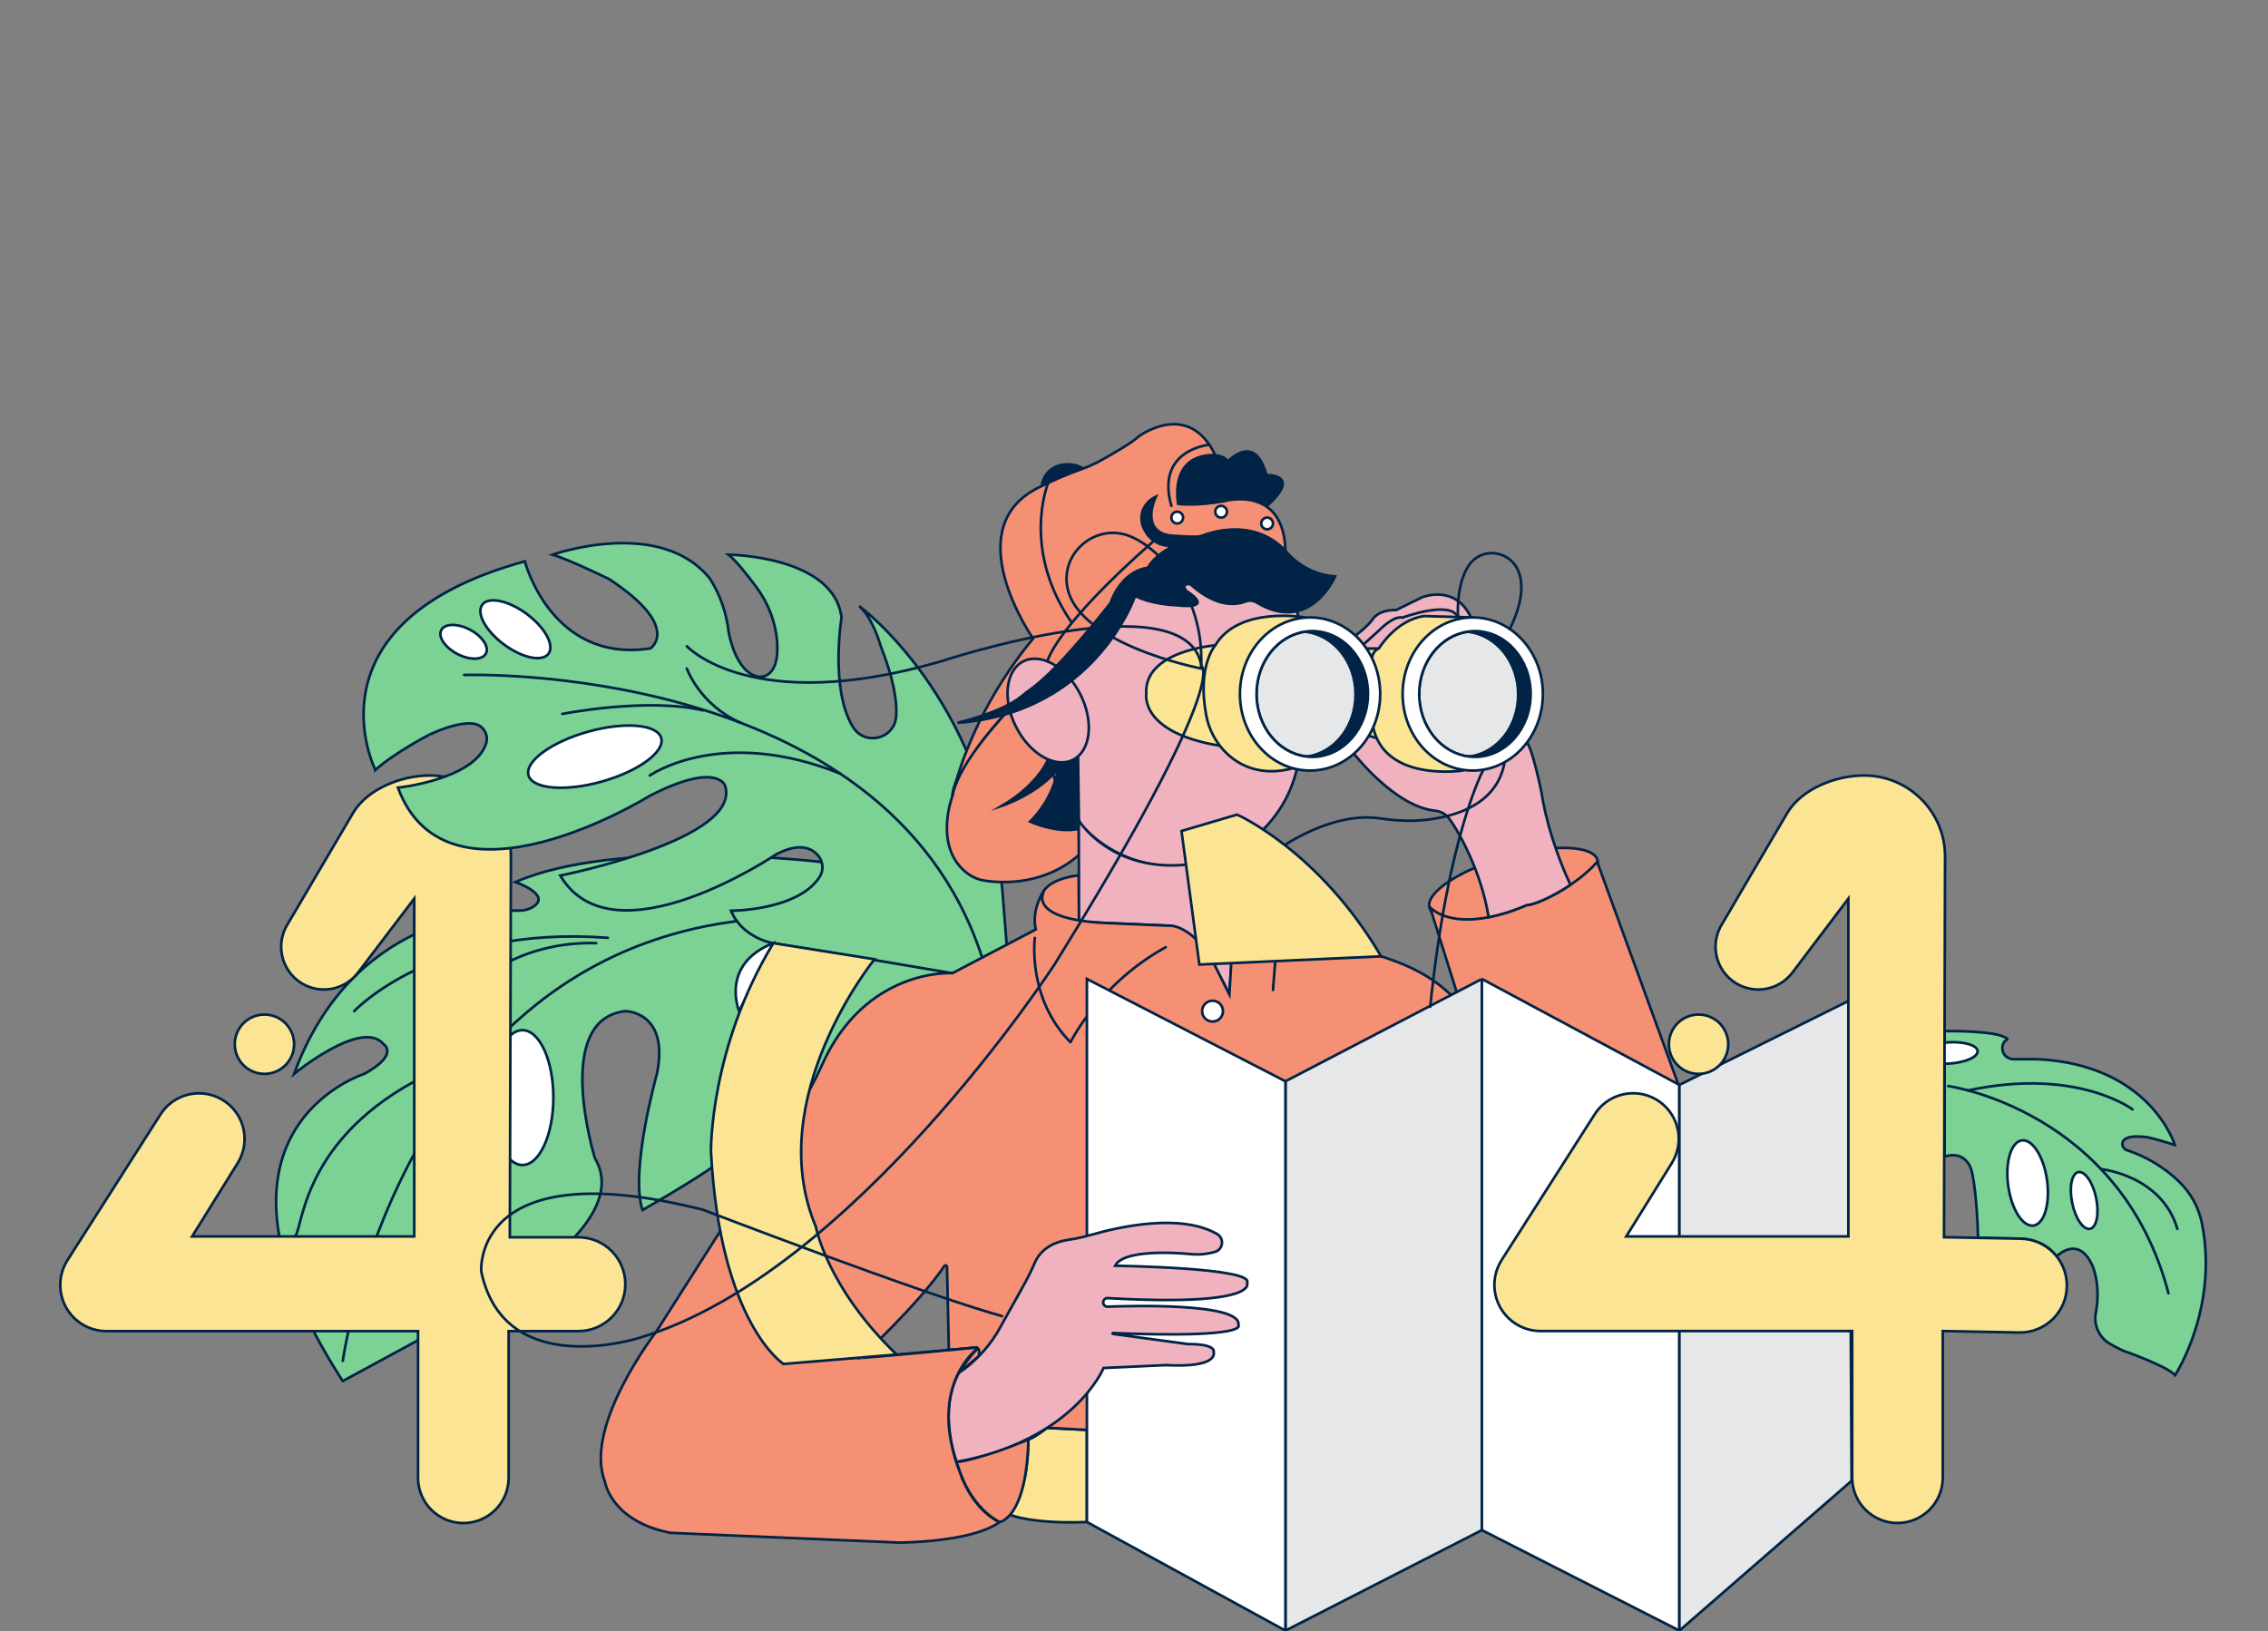 <svg viewBox="0 0 866 623" fill="none" xmlns="http://www.w3.org/2000/svg">
<rect x="0" y="0" width="866" height="623" fill="#808080" stroke="none"/>
<g clip-path="url(#clip0_7_88)">
<path d="M437.912 515.314H361.912V549.314H437.912V515.314Z" fill="#FBE493" stroke="#002346" stroke-miterlimit="10"/>
<path d="M112.302 410.074C112.302 410.074 138.242 388.724 146.482 398.754C146.482 398.754 152.642 402.594 139.132 410.074C139.132 410.074 69.132 431.834 130.872 527.394L172.372 504.874C172.372 504.874 244.122 470.874 227.152 442.274C227.152 442.274 210.742 389.274 238.742 386.124C238.742 386.124 255.742 386.124 250.832 410.074C250.832 410.074 240.392 447.214 245.332 462.074C245.332 462.074 264.132 451.364 273.132 444.914C273.132 444.914 352.422 380.474 357.132 379.814C361.842 379.154 363.722 371.624 363.722 371.624L352.462 340.704L313.702 329.174C313.702 329.174 235.432 319.804 196.822 336.844C196.822 336.844 210.572 341.594 203.752 346.164C202.102 347.234 200.172 347.774 198.212 347.714C186.922 347.524 134.192 350.084 112.302 410.074Z" fill="#7CD194" stroke="#002346" stroke-miterlimit="10"/>
<path d="M130.892 519.674C130.892 519.674 158.672 316.924 350.792 355.114" stroke="#002346" stroke-linecap="round" stroke-linejoin="round"/>
<path d="M135.242 386.124C135.242 386.124 166.132 353.124 232.072 358.124" stroke="#002346" stroke-linecap="round" stroke-linejoin="round"/>
<path d="M180.532 376.634C180.532 376.634 197.242 359.314 227.602 360.154" stroke="#002346" stroke-linecap="round" stroke-linejoin="round"/>
<path d="M199.482 444.874C206.004 444.874 211.292 433.349 211.292 419.134C211.292 404.918 206.004 393.394 199.482 393.394C192.959 393.394 187.672 404.918 187.672 419.134C187.672 433.349 192.959 444.874 199.482 444.874Z" fill="white" stroke="#002346" stroke-miterlimit="10"/>
<path d="M100.972 410.084C107.229 410.084 112.302 405.011 112.302 398.754C112.302 392.496 107.229 387.424 100.972 387.424C94.714 387.424 89.642 392.496 89.642 398.754C89.642 405.011 94.714 410.084 100.972 410.084Z" fill="#FBE493" stroke="#002346" stroke-miterlimit="10"/>
<path d="M112.302 472.184C115.732 472.184 113.302 437.544 158.172 413.004" stroke="#002346" stroke-linecap="round" stroke-linejoin="round"/>
<path d="M158.172 343.154V472.154H73.352L90.772 444.114C95.572 436.374 93.602 426.254 86.262 420.874C78.512 415.184 67.612 416.864 61.922 424.614C61.692 424.934 61.472 425.254 61.262 425.584L25.772 481.214C20.532 489.414 22.942 500.314 31.142 505.544C33.972 507.354 37.262 508.314 40.622 508.314H159.622V564.314C159.622 573.864 167.372 581.614 176.922 581.614C186.472 581.614 194.212 573.884 194.222 564.334V508.314H220.792C230.682 508.354 238.732 500.364 238.772 490.474C238.772 490.444 238.772 490.424 238.772 490.394C238.772 480.504 230.752 472.484 220.862 472.474H194.672L195.082 327.084C195.082 309.994 181.242 296.144 164.152 296.134H164.132C153.412 296.134 140.592 301.084 134.952 310.194L109.902 352.784C105.072 360.404 107.332 370.504 114.952 375.334C115.062 375.404 115.182 375.474 115.292 375.544C122.382 379.794 131.532 378.074 136.602 371.544L158.172 343.154Z" fill="#FBE493" stroke="#002346" stroke-miterlimit="10"/>
<path d="M143.322 294.004C143.322 294.004 115.012 237.854 200.402 214.354C200.402 214.354 210.482 253.484 248.402 247.584C248.402 247.584 260.402 239.434 232.572 221.134C232.572 221.134 217.222 213.604 210.982 211.824C210.982 211.824 252.252 197.214 271.192 221.134C274.982 227.204 277.372 234.034 278.192 241.134C278.192 241.134 280.682 257.284 290.002 258.474C290.002 258.474 297.632 259.354 296.762 245.574C296.262 237.714 293.332 230.204 288.602 223.904C285.112 219.254 280.762 213.794 278.172 211.814C278.172 211.814 318.412 212.184 321.322 235.814C321.322 235.814 316.862 263.224 325.662 277.574C330.242 285.054 341.572 282.244 342.192 273.494C342.602 267.824 341.242 259.304 336.222 246.514C336.222 246.514 333.342 235.994 328.062 231.444C328.062 231.444 375.412 265.964 382.682 339.254L384.682 364.574L363.742 371.664C363.742 371.664 315.912 363.504 295.352 360.224C295.352 360.224 283.462 358.334 279.142 347.784C279.142 347.784 304.142 347.784 312.732 335.224C314.472 332.814 314.472 329.554 312.732 327.144C310.482 324.144 305.822 321.374 296.452 326.194C296.452 326.194 234.092 368.424 213.942 334.354C213.942 334.354 283.942 320.444 276.782 299.814C276.782 299.814 273.422 290.814 248.002 303.954C248.002 303.954 170.882 351.864 151.942 300.794C151.942 300.794 180.942 297.714 185.542 284.104C186.622 281.054 185.032 277.704 181.982 276.624C181.542 276.464 181.072 276.364 180.602 276.314C177.412 275.984 172.442 276.744 164.712 280.194C164.612 280.134 150.832 287.304 143.322 294.014V294.004Z" fill="#7CD194" stroke="#002346" stroke-miterlimit="10"/>
<path d="M209.429 249.641C211.818 246.414 208.094 239.608 201.111 234.439C194.129 229.27 186.532 227.696 184.143 230.923C181.754 234.15 185.478 240.957 192.461 246.125C199.443 251.294 207.04 252.868 209.429 249.641Z" fill="white" stroke="#002346" stroke-miterlimit="10"/>
<path d="M185.54 249.569C186.883 247.018 184.156 242.942 179.45 240.465C174.744 237.987 169.84 238.047 168.497 240.598C167.154 243.15 169.881 247.226 174.587 249.703C179.294 252.18 184.198 252.12 185.54 249.569Z" fill="white" stroke="#002346" stroke-miterlimit="10"/>
<path d="M229.808 298.454C243.802 294.523 253.951 287.078 252.475 281.825C250.999 276.572 238.458 275.5 224.464 279.431C210.469 283.362 200.321 290.807 201.797 296.06C203.272 301.314 215.813 302.386 229.808 298.454Z" fill="white" stroke="#002346" stroke-miterlimit="10"/>
<path d="M363.682 303.934C363.682 303.934 356.032 323.934 369.772 333.794C371.692 335.144 373.902 336.004 376.222 336.324C382.922 337.324 398.942 338.014 412.042 326.394L411.662 288.794C411.662 288.794 403.292 297.544 390.092 281.074C390.092 281.074 386.042 273.844 385.482 270.734C385.452 270.734 363.682 293.724 363.682 303.934Z" fill="#F69074" stroke="#002346" stroke-miterlimit="10"/>
<path d="M282.222 386.124C282.222 386.124 274.752 368.274 295.292 360.124L282.222 386.124Z" fill="white" stroke="#002346" stroke-miterlimit="10"/>
<path d="M785.282 479.774C785.282 479.774 793.832 471.024 799.172 483.834C799.172 483.834 802.222 491.044 800.252 501.314C799.372 505.894 801.422 510.554 805.382 513.004C806.862 513.914 808.682 514.884 810.932 515.884C810.932 515.884 827.312 521.584 830.522 525.144C830.522 525.144 847.142 499.754 840.842 467.494C839.662 461.304 836.602 455.624 832.062 451.244C826.432 445.804 819.652 441.704 812.222 439.244C811.062 438.904 810.312 437.794 810.412 436.594C810.632 434.984 812.502 433.264 820.192 434.304C820.192 434.304 824.662 435.364 830.422 437.224C830.422 437.224 821.162 406.534 777.912 404.474H768.922C767.302 404.474 765.742 403.624 765.012 402.174C764.282 400.724 764.462 398.954 765.402 397.714C765.672 397.374 766.742 396.994 766.402 396.654C762.692 393.354 742.522 393.764 742.522 393.764V441.684C742.522 441.684 748.662 439.184 751.922 444.834C752.382 445.654 752.722 446.544 752.922 447.464C753.562 450.174 754.832 457.314 755.302 472.694L771.302 473.004C771.302 473.004 780.162 472.794 785.282 479.774Z" fill="#7CD194" stroke="#002346" stroke-miterlimit="10"/>
<path d="M776.442 468.009C780.541 467.448 782.867 459.715 781.639 450.735C780.411 441.756 776.092 434.931 771.994 435.492C767.895 436.053 765.569 443.786 766.797 452.766C768.026 461.745 772.344 468.57 776.442 468.009Z" fill="white" stroke="#002346" stroke-miterlimit="10"/>
<path d="M798.048 469.247C800.574 468.723 801.617 463.455 800.378 457.479C799.14 451.503 796.088 447.083 793.563 447.607C791.037 448.13 789.994 453.399 791.233 459.375C792.471 465.35 795.523 469.77 798.048 469.247Z" fill="white" stroke="#002346" stroke-miterlimit="10"/>
<path d="M744.362 406.142C750.453 405.749 755.273 403.617 755.128 401.379C754.984 399.142 749.93 397.646 743.84 398.039C737.75 398.432 732.93 400.564 733.074 402.802C733.218 405.039 738.272 406.535 744.362 406.142Z" fill="white" stroke="#002346" stroke-miterlimit="10"/>
<path d="M385.692 578.454C385.692 578.454 393.822 582.034 415.022 581.214V546.034L399.772 545.264C399.772 545.264 395.312 548.894 392.612 549.764C392.642 549.764 393.192 568.304 385.692 578.454Z" fill="#FBE493" stroke="#002346" stroke-miterlimit="10"/>
<path d="M519.122 246.684L529.012 247.274L530.012 284.744L520.342 283.994C520.342 283.994 529.772 256.184 519.122 246.684Z" fill="#FBE493" stroke="#002346" stroke-miterlimit="10"/>
<path d="M516.632 243.474C516.632 243.474 522.122 239.354 524.042 236.604C524.042 236.604 525.962 232.844 533.102 232.944L542.992 228.094C542.992 228.094 555.622 222.874 561.662 235.784L543.772 235.264C536.892 237.524 530.852 241.814 526.472 247.584H521.262C521.262 247.584 520.472 245.664 516.632 243.474Z" fill="#F1B2C0" stroke="#002346" stroke-miterlimit="10"/>
<path d="M520.372 246.324L527.002 240.324C527.002 240.324 532.002 235.094 535.572 235.834C535.572 235.834 553.952 229.014 556.722 235.734L527.672 247.634H521.302L520.372 246.324Z" fill="#F1B2C0" stroke="#002346" stroke-miterlimit="10"/>
<path d="M580.839 347.883C598.565 342.86 611.624 334.162 610.007 328.455C608.39 322.749 592.709 322.194 574.983 327.217C557.257 332.239 544.197 340.938 545.814 346.644C547.431 352.351 563.112 352.906 580.839 347.883Z" fill="#F69074" stroke="#002346" stroke-miterlimit="10"/>
<path d="M412.012 352.014C412.012 352.014 393.842 349.924 398.682 340.014C398.682 340.014 401.162 335.534 411.902 334.264L412.012 352.014Z" fill="#F69074" stroke="#002346" stroke-miterlimit="10"/>
<path d="M467.582 336.814C467.582 336.814 471.752 336.814 474.382 338.574L470.072 350.574L467.582 336.814Z" fill="#F69074" stroke="#002346" stroke-miterlimit="10"/>
<path d="M496.412 243.814C496.412 217.304 474.921 195.814 448.412 195.814C421.902 195.814 400.412 217.304 400.412 243.814V282.814C400.412 309.323 421.902 330.814 448.412 330.814C474.921 330.814 496.412 309.323 496.412 282.814V243.814Z" fill="#F1B2C0" stroke="#002346" stroke-miterlimit="10"/>
<path d="M400.232 289.934C400.232 289.934 396.632 299.464 382.632 307.704C382.632 307.704 396.632 303.034 404.052 293.424C402.632 301.134 398.902 308.214 393.342 313.744C393.342 313.744 403.502 318.414 412.012 316.494L411.632 288.774C411.632 288.774 407.242 293.124 400.232 289.934Z" fill="#002346" stroke="#002346" stroke-miterlimit="10"/>
<path d="M464.042 173.854C464.042 173.854 467.642 174.094 468.862 176.234C468.862 176.234 476.212 168.124 481.112 175.514C482.242 177.334 483.062 179.334 483.542 181.424C483.542 181.424 497.602 180.864 483.542 193.374C483.542 193.374 479.602 190.054 470.542 190.784C470.542 190.784 459.542 193.274 449.822 192.394C449.832 192.394 445.902 172.404 464.042 173.854Z" fill="#002346" stroke="#002346" stroke-miterlimit="10"/>
<path d="M397.832 185.584C397.832 185.584 397.832 182.414 400.782 179.764C403.022 177.754 406.102 177.024 409.092 177.404C410.562 177.594 412.202 178.024 413.672 178.924L408.012 185.584H397.822H397.832Z" fill="#002346" stroke="#002346" stroke-miterlimit="10"/>
<path d="M412.012 352.014L411.902 313.314C411.902 313.314 427.902 339.314 466.902 327.314L470.872 354.934C470.872 354.934 470.072 372.014 469.412 379.784C469.412 379.784 457.632 353.514 445.742 353.474L412.012 352.014Z" fill="#F1B2C0" stroke="#002346" stroke-miterlimit="10"/>
<path d="M640.912 414.314L532.842 565.484L418.342 546.204L363.162 543.324C363.152 543.194 363.152 543.064 363.142 542.934C363.142 542.934 360.362 526.264 373.142 515.134C373.372 514.934 373.222 514.564 372.912 514.584L362.302 515.524L361.602 483.754C361.582 483.204 360.882 482.994 360.582 483.444C350.932 497.834 328.562 518.504 328.562 518.504L362.302 515.524L362.912 543.314H363.162C364.522 574.694 381.682 581.234 381.682 581.234C370.972 589.064 343.372 589.064 343.372 589.064L256.052 585.354C232.992 580.824 230.932 565.584 230.932 565.584C222.692 544.584 250.702 508.334 250.702 508.334L305.392 422.394C308.512 417.544 311.262 412.474 313.622 407.214C330.312 369.344 363.692 371.614 363.692 371.614L395.482 354.934C393.822 347.184 398.182 340.754 398.652 340.094C398.102 340.994 392.302 351.624 424.812 352.574L445.752 353.474C445.752 353.474 454.162 352.094 463.022 366.974L469.422 379.784L470.882 354.934L470.082 350.544L474.392 338.544C474.392 338.544 484.792 336.254 487.532 359.594C487.532 359.594 539.432 358.494 558.102 384.854L546.072 346.594C546.072 346.594 546.112 346.514 546.142 346.544C547.042 347.504 553.162 353.234 568.402 350.264C572.582 349.454 577.452 347.984 583.092 345.584C585.512 345.584 592.682 342.594 599.652 337.884C603.352 335.384 607.002 332.404 609.862 329.114L640.912 414.314Z" fill="#F69074"/>
<path d="M362.302 515.524L372.912 514.584C373.222 514.564 373.372 514.934 373.142 515.134C360.362 526.264 363.142 542.934 363.142 542.934C363.152 543.064 363.152 543.194 363.162 543.324L418.342 546.204L532.842 565.484L640.912 414.314L609.862 329.114C607.002 332.404 603.352 335.384 599.652 337.884C592.682 342.594 585.512 345.584 583.092 345.584C577.452 347.984 572.582 349.454 568.402 350.264C553.162 353.234 547.042 347.504 546.142 346.544C546.112 346.514 546.072 346.594 546.072 346.594L558.102 384.854C539.432 358.494 487.532 359.594 487.532 359.594C484.792 336.254 474.392 338.544 474.392 338.544L470.082 350.544L470.882 354.934L469.422 379.784L463.022 366.974C454.162 352.094 445.752 353.474 445.752 353.474L424.812 352.574C392.302 351.624 398.102 340.994 398.652 340.094C398.182 340.754 393.822 347.184 395.482 354.934L363.692 371.614C363.692 371.614 330.312 369.344 313.622 407.214C311.262 412.474 308.512 417.544 305.392 422.394L250.702 508.334C250.702 508.334 222.692 544.584 230.932 565.584C230.932 565.584 232.992 580.824 256.052 585.354L343.372 589.064C343.372 589.064 370.972 589.064 381.682 581.234C381.682 581.234 364.522 574.694 363.162 543.314H362.912L362.302 515.524ZM362.302 515.524L361.602 483.754C361.582 483.204 360.882 482.994 360.582 483.444C350.932 497.834 328.562 518.504 328.562 518.504L362.302 515.524Z" stroke="#002346" stroke-miterlimit="10"/>
<path d="M373.142 515.133C360.362 526.264 363.142 542.934 363.142 542.934C363.152 543.064 363.152 543.194 363.162 543.324H362.912L362.302 515.524L372.912 514.584C373.222 514.564 373.372 514.933 373.142 515.133Z" fill="#F69074" stroke="#002346" stroke-miterlimit="10"/>
<path d="M381.672 581.214C381.672 581.214 391.912 580.044 392.672 549.764C392.672 549.764 371.942 557.974 365.342 558.244C365.312 558.244 368.872 574.354 381.672 581.214Z" fill="#F69074" stroke="#002346" stroke-miterlimit="10"/>
<path d="M373.842 515.544V517.784L366.112 524.284C366.112 524.284 370.032 518.104 373.042 515.194C373.342 514.904 373.842 515.124 373.842 515.544Z" fill="#F69074" stroke="#002346" stroke-miterlimit="10"/>
<path d="M599.652 337.884C592.682 342.594 585.512 345.584 583.092 345.584C577.452 347.984 572.582 349.454 568.402 350.264C565.782 333.484 557.292 317.854 553.282 312.514C551.992 310.804 550.022 309.794 547.892 309.574C532.352 307.944 516.642 287.404 516.642 287.404C520.212 285.754 522.162 280.814 522.162 280.814L559.782 292.074L582.782 283.284C585.012 284.934 588.582 302.544 588.582 302.544C590.122 313.234 594.602 327.254 599.652 337.884Z" fill="#F1B2C0" stroke="#002346" stroke-miterlimit="10"/>
<path d="M395.132 358.154C395.132 358.154 392.072 381.144 408.732 397.984C408.732 397.984 419.752 375.634 445.082 361.724" stroke="#002346" stroke-linecap="round" stroke-linejoin="round"/>
<path d="M462.992 390.104C465.19 390.104 466.972 388.322 466.972 386.124C466.972 383.925 465.19 382.144 462.992 382.144C460.794 382.144 459.012 383.925 459.012 386.124C459.012 388.322 460.794 390.104 462.992 390.104Z" fill="white" stroke="#002346" stroke-miterlimit="10"/>
<path d="M565.142 374.194L490.832 412.904V622.674L565.852 584.294V374.624C565.852 374.264 565.472 374.024 565.142 374.194Z" fill="#E6E7E8" stroke="#002346" stroke-miterlimit="10"/>
<path d="M641.252 622.684L565.842 584.303V374.164C565.842 374.014 566.002 373.924 566.132 373.994L641.252 414.284V622.684Z" fill="white" stroke="#002346" stroke-miterlimit="10"/>
<path d="M641.252 414.284L706.002 382.144L707.002 565.484L641.252 622.684V414.284Z" fill="#E6E7E8" stroke="#002346" stroke-miterlimit="10"/>
<path d="M705.772 343.154V472.154H620.952L638.392 444.084C643.192 436.344 641.222 426.224 633.882 420.844C626.132 415.154 615.232 416.834 609.542 424.584C609.312 424.904 609.092 425.224 608.882 425.554L573.372 481.184C568.132 489.384 570.542 500.284 578.742 505.514C581.572 507.324 584.862 508.284 588.222 508.284H707.222V564.284C707.222 573.834 714.972 581.584 724.522 581.584C734.072 581.584 741.822 573.834 741.822 564.284V508.284L771.242 508.844C781.132 508.874 789.172 500.874 789.202 490.984C789.202 490.964 789.202 490.954 789.202 490.934C789.202 481.034 781.182 473.014 771.282 473.014L742.282 472.444L742.692 327.054C742.682 309.984 728.842 296.144 711.772 296.134C701.052 296.134 688.232 301.084 682.592 310.194L657.592 352.784C652.762 360.404 655.022 370.504 662.642 375.334C662.752 375.404 662.872 375.474 662.982 375.544C670.072 379.794 679.222 378.074 684.292 371.544L705.772 343.154Z" fill="#FBE493" stroke="#002346" stroke-miterlimit="10"/>
<path d="M648.572 410.084C654.829 410.084 659.902 405.011 659.902 398.754C659.902 392.496 654.829 387.424 648.572 387.424C642.314 387.424 637.242 392.496 637.242 398.754C637.242 405.011 642.314 410.084 648.572 410.084Z" fill="#FBE493" stroke="#002346" stroke-miterlimit="10"/>
<path d="M558.422 294.254C558.422 294.254 528.292 298.884 524.182 277.074C527.622 269.234 527.562 260.294 524.002 252.504C523.562 250.474 524.612 248.414 526.512 247.584C526.512 247.584 533.102 236.664 543.812 235.264L562.342 235.784L558.422 294.254Z" fill="#FBE493" stroke="#002346" stroke-miterlimit="10"/>
<path d="M464.022 246.444C464.022 246.444 436.582 248.504 437.682 265.014C437.682 265.014 435.182 279.754 465.682 284.744L464.022 246.444Z" fill="#FBE493" stroke="#002346" stroke-miterlimit="10"/>
<path d="M394.472 243.834C394.472 243.834 364.302 200.674 397.832 185.584C402.682 183.164 407.682 181.034 412.792 179.224C415.482 178.274 418.072 177.094 420.562 175.704C425.292 173.074 432.512 168.894 434.702 166.724C434.702 166.724 453.792 152.304 464.042 173.854C464.042 173.854 447.162 171.854 449.832 192.394C449.832 192.394 456.012 193.394 467.342 191.394C467.342 191.394 490.202 184.804 490.822 210.344C490.822 210.344 478.872 197.164 458.692 204.784C458.692 204.784 443.042 208.624 438.372 216.864C438.372 216.864 428.762 217.684 424.092 230.324C424.092 230.324 400.202 260.804 391.692 264.324C391.692 264.324 366.692 288.214 363.692 303.874C363.682 303.934 369.252 274.404 394.472 243.834Z" fill="#F69074" stroke="#002346" stroke-miterlimit="10"/>
<path d="M449.642 207.994C444.872 209.364 439.792 207.264 437.382 202.934C435.892 200.664 435.482 197.854 436.242 195.254C437.092 192.764 438.942 190.744 441.352 189.674C441.352 189.674 435.692 201.044 444.772 204.064C445.652 204.334 446.552 204.504 447.472 204.554C450.272 204.764 457.322 205.224 458.692 204.744C455.562 205.474 452.522 206.564 449.642 207.994Z" fill="#002346" stroke="#002346" stroke-miterlimit="10"/>
<path d="M449.512 199.894C450.749 199.894 451.752 198.891 451.752 197.654C451.752 196.416 450.749 195.414 449.512 195.414C448.275 195.414 447.272 196.416 447.272 197.654C447.272 198.891 448.275 199.894 449.512 199.894Z" fill="white" stroke="#002346" stroke-miterlimit="10"/>
<path d="M466.262 197.654C467.499 197.654 468.502 196.651 468.502 195.414C468.502 194.176 467.499 193.174 466.262 193.174C465.025 193.174 464.022 194.176 464.022 195.414C464.022 196.651 465.025 197.654 466.262 197.654Z" fill="white" stroke="#002346" stroke-miterlimit="10"/>
<path d="M483.832 202.134C485.069 202.134 486.072 201.131 486.072 199.894C486.072 198.656 485.069 197.654 483.832 197.654C482.595 197.654 481.592 198.656 481.592 199.894C481.592 201.131 482.595 202.134 483.832 202.134Z" fill="white" stroke="#002346" stroke-miterlimit="10"/>
<path d="M409.715 290.129C416.499 286.705 417.752 275.516 412.514 265.137C407.276 254.759 397.53 249.121 390.746 252.545C383.961 255.969 382.708 267.158 387.946 277.537C393.184 287.916 402.93 293.553 409.715 290.129Z" fill="#F1B2C0" stroke="#002346" stroke-miterlimit="10"/>
<path d="M415.022 373.834V581.214L490.822 622.684V412.914L415.022 373.834Z" fill="white" stroke="#002346" stroke-miterlimit="10"/>
<path d="M366.112 524.284C372.972 519.624 378.582 513.334 382.422 505.984L390.232 491.964C391.992 488.804 393.682 485.604 395.082 482.274C396.282 479.424 399.532 474.654 408.062 473.424C410.982 473.004 413.852 472.344 416.692 471.534C427.042 468.544 450.702 463.134 464.762 471.254C466.542 472.304 467.132 474.594 466.092 476.374C465.662 477.104 464.992 477.674 464.192 477.974C461.332 478.844 458.332 479.184 455.352 478.974C455.352 478.974 429.452 476.054 425.802 483.354C425.802 483.354 479.432 484.084 476.152 489.914C476.152 489.914 481.262 499.044 422.942 495.704C422.042 495.664 421.272 496.364 421.232 497.274C421.232 497.334 421.232 497.394 421.232 497.444C421.292 498.324 422.042 499.004 422.922 498.974C431.732 498.644 474.192 497.464 472.872 505.974C472.872 505.974 477.772 511.164 424.952 509.044C424.862 509.064 424.802 509.154 424.832 509.254C424.852 509.314 424.892 509.364 424.952 509.374L453.572 513.264C453.572 513.264 464.152 512.974 463.422 516.404C463.422 516.404 465.612 522.404 445.182 521.294L421.382 522.394C421.382 522.394 410.222 549.934 365.312 558.244C365.312 558.244 357.902 539.314 366.112 524.284Z" fill="#F1B2C0" stroke="#002346" stroke-miterlimit="10"/>
<path d="M498.242 235.784C498.242 235.784 473.022 231.254 464.022 246.444C464.022 246.444 457.122 254.084 460.502 272.754C461.512 278.694 464.482 284.124 468.922 288.184C473.922 292.684 481.922 296.434 493.462 293.424L498.242 235.784Z" fill="#FBE493" stroke="#002346" stroke-miterlimit="10"/>
<path d="M522.342 265.014C522.342 278.284 512.812 289.014 501.052 289.014C500.262 289.014 499.472 288.964 498.682 288.864C488.042 287.534 479.782 277.354 479.782 264.994C479.782 252.634 488.042 242.464 498.682 241.134C499.472 241.024 500.262 240.974 501.052 240.984C512.772 241.004 522.342 251.754 522.342 265.014Z" fill="#E6E7E8" stroke="#002346" stroke-miterlimit="10"/>
<path d="M498.682 241.284C509.322 242.614 517.582 252.794 517.582 265.144C517.582 277.494 509.662 287.224 499.362 288.894C499.922 288.944 500.482 288.974 501.052 288.974C512.812 288.974 522.342 278.224 522.342 264.974C522.342 251.724 512.812 240.974 501.052 240.974C500.262 240.974 499.472 241.024 498.682 241.124" fill="#002346"/>
<path d="M498.682 241.284C509.322 242.614 517.582 252.794 517.582 265.144C517.582 277.494 509.662 287.224 499.362 288.894C499.922 288.944 500.482 288.974 501.052 288.974C512.812 288.974 522.342 278.224 522.342 264.974C522.342 251.724 512.812 240.974 501.052 240.974C500.262 240.974 499.472 241.024 498.682 241.124" stroke="#002346" stroke-miterlimit="10"/>
<path d="M500.232 235.784C485.442 235.784 473.452 248.874 473.452 265.014C473.452 281.154 485.452 294.254 500.232 294.254C515.012 294.254 527.002 281.164 527.002 265.014C527.002 248.864 515.022 235.784 500.232 235.784ZM501.052 289.034C500.262 289.034 499.472 288.984 498.682 288.874C488.042 287.554 479.782 277.374 479.782 265.014C479.782 252.654 488.042 242.474 498.682 241.154C499.472 241.044 500.262 240.994 501.052 240.994C512.812 240.994 522.342 251.754 522.342 264.994C522.342 278.234 512.772 289.034 501.052 289.034Z" fill="white" stroke="#002346" stroke-miterlimit="10"/>
<path d="M433.432 227.544C433.432 227.544 418.332 272.304 365.602 276.004C365.602 276.004 382.522 272.134 390.052 265.904C391.222 264.904 392.402 264.004 393.642 263.124C397.362 260.474 406.712 252.524 424.092 230.294C424.092 230.294 427.662 218.204 438.372 216.834C438.372 216.834 441.672 208.834 458.692 204.754C458.692 204.754 477.452 196.244 490.822 210.314C495.542 216.024 502.382 219.564 509.772 220.134C509.772 220.134 500.272 242.474 479.772 230.034C478.482 229.284 476.922 229.174 475.542 229.724C472.122 231.034 464.752 232.104 455.042 223.544C454.432 222.984 453.532 222.854 452.792 223.224C452.172 223.564 451.792 224.224 452.922 225.624C452.922 225.624 465.032 232.884 448.922 231.114C448.882 231.114 439.772 230.844 433.432 227.544Z" fill="#002346" stroke="#002346" stroke-miterlimit="10"/>
<path d="M584.462 265.014C584.462 278.284 574.922 289.014 563.172 289.014C562.372 289.034 561.572 289.014 560.772 288.934C550.142 287.604 541.872 277.424 541.872 265.064C541.872 252.704 550.142 242.534 560.772 241.204C561.562 241.094 562.352 241.044 563.152 241.054C574.922 241.004 584.462 251.754 584.462 265.014Z" fill="#E6E7E8" stroke="#002346" stroke-miterlimit="10"/>
<path d="M560.772 241.284C571.412 242.614 579.682 252.794 579.682 265.144C579.682 277.494 571.762 287.224 561.452 288.894C562.012 288.944 562.582 288.974 563.152 288.974C574.902 288.974 584.442 278.224 584.442 264.974C584.442 251.724 574.902 240.974 563.152 240.974C562.352 240.974 561.562 241.024 560.772 241.124" fill="#002346"/>
<path d="M560.772 241.284C571.412 242.614 579.682 252.794 579.682 265.144C579.682 277.494 571.762 287.224 561.452 288.894C562.012 288.944 562.582 288.974 563.152 288.974C574.902 288.974 584.442 278.224 584.442 264.974C584.442 251.724 574.902 240.974 563.152 240.974C562.352 240.974 561.562 241.024 560.772 241.124" stroke="#002346" stroke-miterlimit="10"/>
<path d="M562.342 235.784C547.562 235.784 535.572 248.874 535.572 265.014C535.572 281.154 547.572 294.254 562.342 294.254C577.112 294.254 589.122 281.164 589.122 265.014C589.122 248.864 577.132 235.784 562.342 235.784ZM563.172 289.034C562.372 289.034 561.582 288.984 560.792 288.874C550.162 287.554 541.892 277.374 541.892 265.014C541.892 252.654 550.162 242.474 560.792 241.154C561.582 241.044 562.372 240.994 563.172 240.994C574.922 240.994 584.462 251.754 584.462 264.994C584.462 278.234 574.922 289.034 563.172 289.034Z" fill="white" stroke="#002346" stroke-miterlimit="10"/>
<path d="M295.292 360.154L333.902 366.314C333.902 366.314 290.902 419.314 311.492 468.374C311.492 468.374 315.752 491.684 342.362 517.264L299.182 520.864C299.182 520.864 274.962 505.494 271.472 439.774C271.472 439.774 270.902 400.314 295.292 360.154Z" fill="#FBE493" stroke="#002346" stroke-miterlimit="10"/>
<path d="M399.942 252.504C399.942 252.504 402.582 239.884 440.622 206.504" stroke="#002346" stroke-linecap="round" stroke-linejoin="round"/>
<path d="M461.772 169.844C461.772 169.844 441.142 171.554 447.272 193.184" stroke="#002346" stroke-linecap="round" stroke-linejoin="round"/>
<path d="M400.232 184.394C400.232 184.394 389.872 209.244 408.902 237.314" stroke="#002346" stroke-linecap="round" stroke-linejoin="round"/>
<path d="M177.242 257.744C177.242 257.744 337.902 252.314 374.902 365.314" stroke="#002346" stroke-linecap="round" stroke-linejoin="round"/>
<path d="M214.692 272.634C214.692 272.634 246.982 266.224 268.442 271.274" stroke="#002346" stroke-linecap="round" stroke-linejoin="round"/>
<path d="M262.252 255.294C262.252 255.294 267.182 269.194 282.792 276.004" stroke="#002346" stroke-linecap="round" stroke-linejoin="round"/>
<path d="M248.122 296.134C248.122 296.134 275.252 277.044 320.832 295.434" stroke="#002346" stroke-linecap="round" stroke-linejoin="round"/>
<path d="M328.552 518.504C328.422 518.784 365.382 515.294 372.622 514.614C372.972 514.584 373.162 515.014 372.892 515.244C368.882 518.644 354.242 533.853 367.822 565.493" fill="#F69074"/>
<path d="M328.552 518.504C328.422 518.784 365.382 515.294 372.622 514.614C372.972 514.584 373.162 515.014 372.892 515.244C368.882 518.644 354.242 533.853 367.822 565.493" stroke="#002346" stroke-miterlimit="10"/>
<path d="M487.522 359.594L486.072 378.064" stroke="#002346" stroke-linecap="round" stroke-linejoin="round"/>
<path d="M556.722 235.734C556.722 235.734 555.782 223.224 560.882 215.854C565.892 208.624 576.722 210.154 579.872 218.364C581.592 222.854 581.612 229.754 576.482 240.204" stroke="#002346" stroke-linecap="round" stroke-linejoin="round"/>
<path d="M262.252 246.764C262.252 246.764 286.952 273.694 359.422 252.504C359.422 252.504 453.592 221.394 458.752 254.354C458.752 254.354 470.262 259.444 402.582 368.384C402.582 368.384 326.142 486.194 244.522 510.764C244.522 510.764 192.612 527.804 183.762 485.564C183.762 485.564 179.982 439.614 268.442 461.974C268.442 461.974 351.362 493.854 382.632 502.594" stroke="#002346" stroke-linecap="round" stroke-linejoin="round"/>
<path d="M458.672 255.294C458.672 255.294 408.682 245.664 407.272 222.094C406.512 209.464 419.432 200.084 431.232 204.674C434.702 206.024 438.532 208.464 442.652 212.514C452.992 222.694 458.612 236.724 458.692 251.234C458.692 252.514 458.692 253.864 458.672 255.294Z" stroke="#002346" stroke-linecap="round" stroke-linejoin="round"/>
<path d="M566.282 294.194C566.282 294.194 552.822 319.094 546.112 384.454" stroke="#002346" stroke-linecap="round" stroke-linejoin="round"/>
<path d="M488.942 323.784C488.942 323.784 508.302 309.744 526.972 312.524C532.742 313.384 538.582 313.724 544.382 313.084C556.052 311.794 571.402 307.074 574.412 291.534" stroke="#002346" stroke-linecap="round" stroke-linejoin="round"/>
<path d="M743.882 414.724C743.882 414.724 809.602 423.884 828.002 493.854" stroke="#002346" stroke-linecap="round" stroke-linejoin="round"/>
<path d="M814.252 423.634C814.252 423.634 793.062 407.494 751.482 416.404" stroke="#002346" stroke-linecap="round" stroke-linejoin="round"/>
<path d="M802.232 446.444C802.232 446.444 825.372 448.764 831.392 469.284" stroke="#002346" stroke-linecap="round" stroke-linejoin="round"/>
<path d="M472.352 311.074C472.352 311.074 503.652 324.814 527.352 365.194L457.962 368.334L451.142 317.334L472.352 311.074Z" fill="#FBE493" stroke="#002346" stroke-miterlimit="10"/>
</g>
<defs>
<clipPath id="clip0_7_88">
<rect width="865.76" height="622.89" fill="white"/>
</clipPath>
</defs>
</svg>
